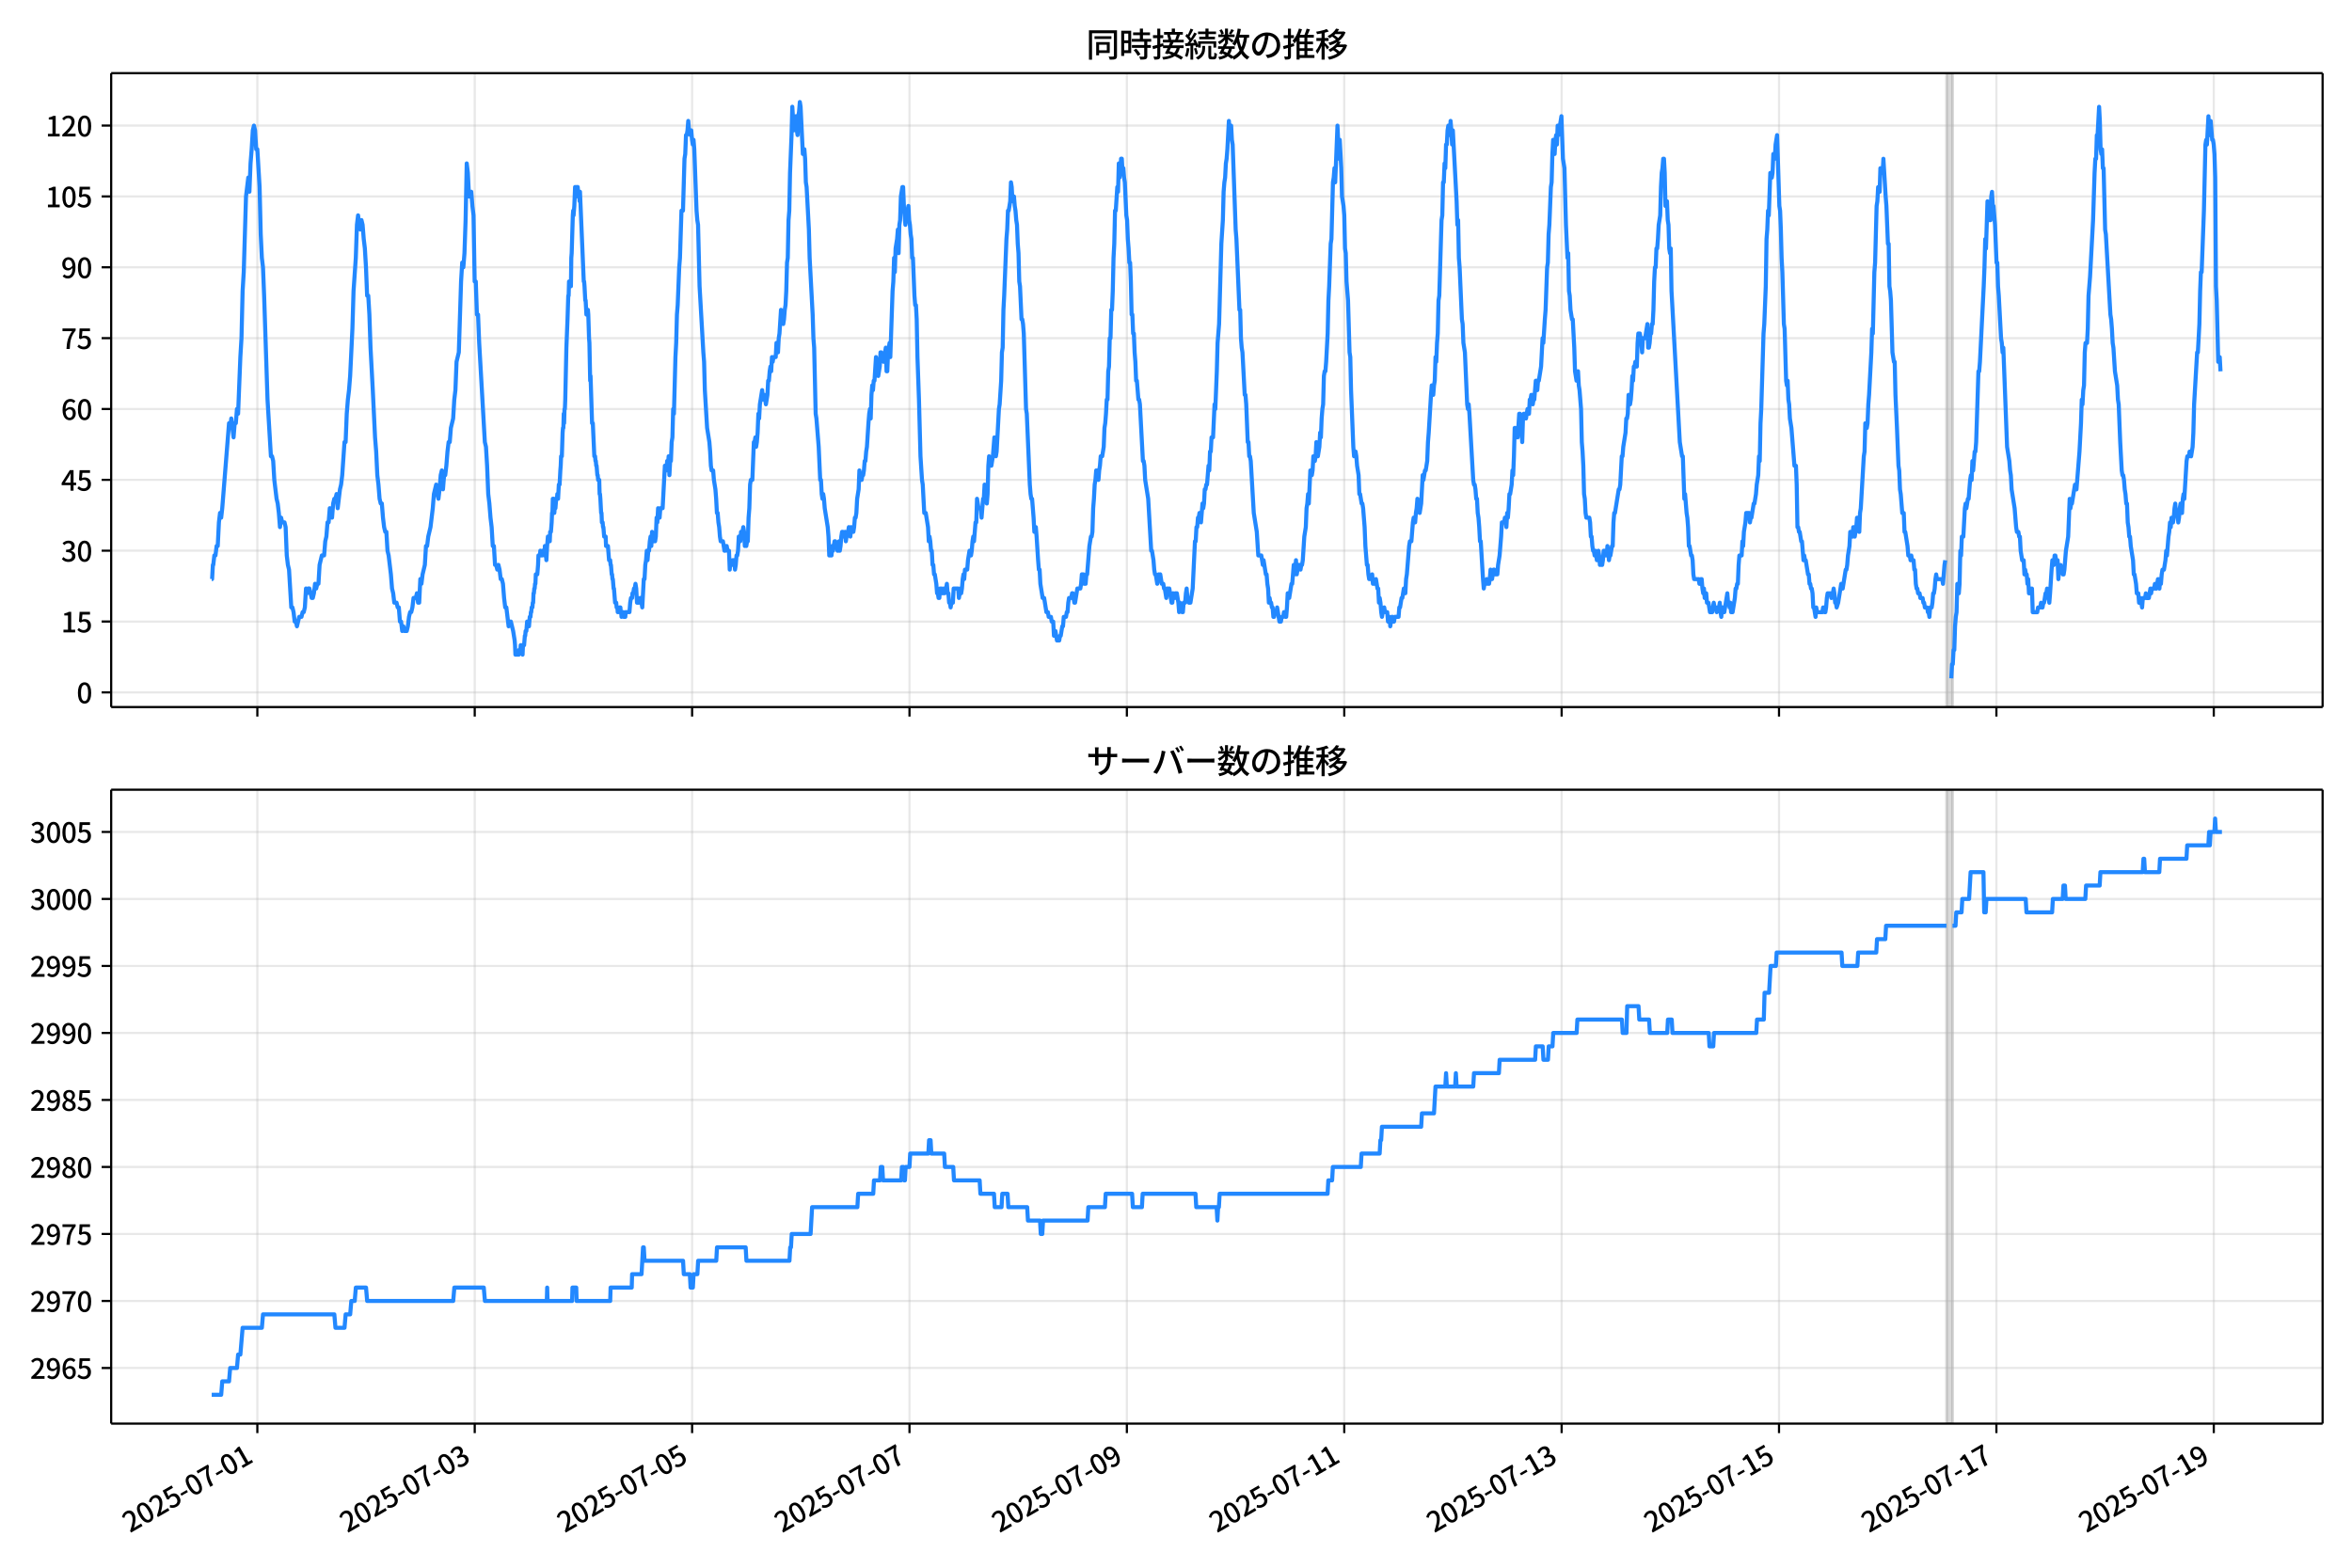 <!DOCTYPE svg  PUBLIC '-//W3C//DTD SVG 1.1//EN'  'http://www.w3.org/Graphics/SVG/1.1/DTD/svg11.dtd'>
<svg version="1.1" viewBox="0 0 864 576" xmlns="http://www.w3.org/2000/svg" xmlns:xlink="http://www.w3.org/1999/xlink">
 <defs>
  <style type="text/css">*{stroke-linejoin: round; stroke-linecap: butt}</style>
 </defs>
 <g id="aa">
  <g id="ab">
   <path d="m0 576h864v-576h-864z" fill="#fff"/>
  </g>
  <g id="ac">
   <g id="ad">
    <path d="m40.84 259.78h812.36v-232.9h-812.36z" fill="#fff"/>
   </g>
   <g id="ae">
    <path d="m715.07 259.78h2.218v-232.9h-2.218z" clip-path="url(#d)" fill="#808080" opacity=".3" stroke="#808080"/>
   </g>
   <g id="af">
    <g id="ag">
     <g id="ah">
      <path d="m94.536 259.78v-232.9" clip-path="url(#d)" fill="none" stroke="#b0b0b0" stroke-linecap="square" stroke-opacity=".3" stroke-width=".8"/>
     </g>
     <g id="ai">
      <defs>
       <path id="f" d="m0 0v3.5" stroke="#000" stroke-width=".8"/>
      </defs>
      <use x="94.536" y="259.778" stroke="#000000" stroke-width=".8" xlink:href="#f"/>
     </g>
    </g>
    <g id="aj">
     <g id="ak">
      <path d="m174.39 259.78v-232.9" clip-path="url(#d)" fill="none" stroke="#b0b0b0" stroke-linecap="square" stroke-opacity=".3" stroke-width=".8"/>
     </g>
     <g id="al">
      <use x="174.39" y="259.778" stroke="#000000" stroke-width=".8" xlink:href="#f"/>
     </g>
    </g>
    <g id="am">
     <g id="an">
      <path d="m254.24 259.78v-232.9" clip-path="url(#d)" fill="none" stroke="#b0b0b0" stroke-linecap="square" stroke-opacity=".3" stroke-width=".8"/>
     </g>
     <g id="ao">
      <use x="254.245" y="259.778" stroke="#000000" stroke-width=".8" xlink:href="#f"/>
     </g>
    </g>
    <g id="ap">
     <g id="aq">
      <path d="m334.1 259.78v-232.9" clip-path="url(#d)" fill="none" stroke="#b0b0b0" stroke-linecap="square" stroke-opacity=".3" stroke-width=".8"/>
     </g>
     <g id="ar">
      <use x="334.099" y="259.778" stroke="#000000" stroke-width=".8" xlink:href="#f"/>
     </g>
    </g>
    <g id="as">
     <g id="at">
      <path d="m413.95 259.78v-232.9" clip-path="url(#d)" fill="none" stroke="#b0b0b0" stroke-linecap="square" stroke-opacity=".3" stroke-width=".8"/>
     </g>
     <g id="au">
      <use x="413.953" y="259.778" stroke="#000000" stroke-width=".8" xlink:href="#f"/>
     </g>
    </g>
    <g id="av">
     <g id="aw">
      <path d="m493.81 259.78v-232.9" clip-path="url(#d)" fill="none" stroke="#b0b0b0" stroke-linecap="square" stroke-opacity=".3" stroke-width=".8"/>
     </g>
     <g id="ax">
      <use x="493.808" y="259.778" stroke="#000000" stroke-width=".8" xlink:href="#f"/>
     </g>
    </g>
    <g id="ay">
     <g id="az">
      <path d="m573.66 259.78v-232.9" clip-path="url(#d)" fill="none" stroke="#b0b0b0" stroke-linecap="square" stroke-opacity=".3" stroke-width=".8"/>
     </g>
     <g id="ba">
      <use x="573.662" y="259.778" stroke="#000000" stroke-width=".8" xlink:href="#f"/>
     </g>
    </g>
    <g id="bb">
     <g id="bc">
      <path d="m653.52 259.78v-232.9" clip-path="url(#d)" fill="none" stroke="#b0b0b0" stroke-linecap="square" stroke-opacity=".3" stroke-width=".8"/>
     </g>
     <g id="bd">
      <use x="653.516" y="259.778" stroke="#000000" stroke-width=".8" xlink:href="#f"/>
     </g>
    </g>
    <g id="be">
     <g id="bf">
      <path d="m733.37 259.78v-232.9" clip-path="url(#d)" fill="none" stroke="#b0b0b0" stroke-linecap="square" stroke-opacity=".3" stroke-width=".8"/>
     </g>
     <g id="bg">
      <use x="733.37" y="259.778" stroke="#000000" stroke-width=".8" xlink:href="#f"/>
     </g>
    </g>
    <g id="bh">
     <g id="bi">
      <path d="m813.22 259.78v-232.9" clip-path="url(#d)" fill="none" stroke="#b0b0b0" stroke-linecap="square" stroke-opacity=".3" stroke-width=".8"/>
     </g>
     <g id="bj">
      <use x="813.225" y="259.778" stroke="#000000" stroke-width=".8" xlink:href="#f"/>
     </g>
    </g>
   </g>
   <g id="bk">
    <g id="bl">
     <g id="bm">
      <path d="m40.84 254.4h812.36" clip-path="url(#d)" fill="none" stroke="#b0b0b0" stroke-linecap="square" stroke-opacity=".3" stroke-width=".8"/>
     </g>
     <g id="bn">
      <defs>
       <path id="h" d="m0 0h-3.5" stroke="#000" stroke-width=".8"/>
      </defs>
      <use x="40.84" y="254.398" stroke="#000000" stroke-width=".8" xlink:href="#h"/>
     </g>
     <g id="bo">
      <!-- 0 -->
      <g transform="translate(28.14 258.38) scale(.1 -.1)">
       <defs>
        <path id="a" transform="scale(.016)" d="m1830-90q-460 0-806 275-346 276-535 823-188 547-188 1366 0 820 188 1357 189 538 535 803 346 266 806 266 461 0 800-269 340-269 528-803 189-534 189-1354 0-819-189-1366-188-547-528-823-339-275-800-275zm0 589q237 0 422 185 186 186 288 599 103 413 103 1091 0 679-103 1082-102 403-288 582-185 180-422 180-236 0-422-180-186-179-292-582-105-403-105-1082 0-678 105-1091 106-413 292-599 186-185 422-185z"/>
       </defs>
       <use xlink:href="#a"/>
      </g>
     </g>
    </g>
    <g id="bp">
     <g id="bq">
      <path d="m40.84 228.37h812.36" clip-path="url(#d)" fill="none" stroke="#b0b0b0" stroke-linecap="square" stroke-opacity=".3" stroke-width=".8"/>
     </g>
     <g id="br">
      <use x="40.84" y="228.366" stroke="#000000" stroke-width=".8" xlink:href="#h"/>
     </g>
     <g id="bs">
      <!-- 15 -->
      <g transform="translate(22.44 232.35) scale(.1 -.1)">
       <defs>
        <path id="k" transform="scale(.016)" d="m544 0v608h1037v3277h-845v467q333 58 579 147 247 90 451 218h557v-4109h915v-608h-2694z"/>
        <path id="e" transform="scale(.016)" d="m1715-90q-365 0-653 90t-506 237q-217 147-383 307l352 480q134-134 294-246t361-183q202-70 452-70 262 0 473 118 212 119 333 346 122 227 122 541 0 460-247 716-246 256-649 256-224 0-384-64t-365-198l-365 237 141 2240h2387v-627h-1747l-109-1204q154 77 307 118 154 42 340 42 397 0 723-160t518-490q192-329 192-847 0-519-224-887t-586-560q-361-192-777-192z"/>
       </defs>
       <use xlink:href="#k"/>
       <use transform="translate(57)" xlink:href="#e"/>
      </g>
     </g>
    </g>
    <g id="bt">
     <g id="bu">
      <path d="m40.84 202.33h812.36" clip-path="url(#d)" fill="none" stroke="#b0b0b0" stroke-linecap="square" stroke-opacity=".3" stroke-width=".8"/>
     </g>
     <g id="bv">
      <use x="40.84" y="202.334" stroke="#000000" stroke-width=".8" xlink:href="#h"/>
     </g>
     <g id="bw">
      <!-- 30 -->
      <g transform="translate(22.44 206.32) scale(.1 -.1)">
       <defs>
        <path id="l" transform="scale(.016)" d="m1715-90q-371 0-656 90t-503 240q-217 150-377 323l359 474q211-205 479-359 269-153 634-153 269 0 467 92 199 93 311 266t112 423q0 256-125 451t-429 300q-304 106-835 106v551q467 0 732 105 266 106 384 291 119 186 119 423 0 307-192 489-192 183-531 183-269 0-503-119-233-118-438-316l-384 460q282 256 614 413 333 157 737 157 422 0 748-144 327-144 512-413 186-269 186-659 0-403-221-685-221-281-592-422v-26q269-70 490-227t349-400 128-557q0-422-215-726-214-304-573-468-358-163-787-163z"/>
       </defs>
       <use xlink:href="#l"/>
       <use transform="translate(57)" xlink:href="#a"/>
      </g>
     </g>
    </g>
    <g id="bx">
     <g id="by">
      <path d="m40.84 176.3h812.36" clip-path="url(#d)" fill="none" stroke="#b0b0b0" stroke-linecap="square" stroke-opacity=".3" stroke-width=".8"/>
     </g>
     <g id="bz">
      <use x="40.84" y="176.302" stroke="#000000" stroke-width=".8" xlink:href="#h"/>
     </g>
     <g id="ca">
      <!-- 45 -->
      <g transform="translate(22.44 180.29) scale(.1 -.1)">
       <defs>
        <path id="x" transform="scale(.016)" d="m2170 0v3072q0 192 12 457 13 266 20 458h-26q-90-179-183-365-92-185-195-364l-921-1415h2579v-576h-3328v493l1875 2957h858v-4717h-691z"/>
       </defs>
       <use xlink:href="#x"/>
       <use transform="translate(57)" xlink:href="#e"/>
      </g>
     </g>
    </g>
    <g id="cb">
     <g id="cc">
      <path d="m40.84 150.27h812.36" clip-path="url(#d)" fill="none" stroke="#b0b0b0" stroke-linecap="square" stroke-opacity=".3" stroke-width=".8"/>
     </g>
     <g id="cd">
      <use x="40.84" y="150.271" stroke="#000000" stroke-width=".8" xlink:href="#h"/>
     </g>
     <g id="ce">
      <!-- 60 -->
      <g transform="translate(22.44 154.26) scale(.1 -.1)">
       <defs>
        <path id="q" transform="scale(.016)" d="m1971-90q-339 0-634 144-294 144-518 435-224 292-352 733-128 442-128 1044 0 678 147 1161 148 483 397 784 250 301 570 445t665 144q397 0 688-147 292-147 490-359l-403-448q-128 154-327 253-198 99-409 99-307 0-567-182-259-182-413-605-153-422-153-1145 0-608 115-1002t326-589q212-195 493-195 212 0 375 121 163 122 259 343t96 522q0 300-90 511-89 212-259 320-169 109-419 109-211 0-451-134t-458-461l-25 538q134 192 313 323t374 201q196 71 375 71 397 0 694-163 298-163 467-490 170-326 170-825 0-468-195-817-195-348-512-544-317-195-701-195z"/>
       </defs>
       <use xlink:href="#q"/>
       <use transform="translate(57)" xlink:href="#a"/>
      </g>
     </g>
    </g>
    <g id="cf">
     <g id="cg">
      <path d="m40.84 124.24h812.36" clip-path="url(#d)" fill="none" stroke="#b0b0b0" stroke-linecap="square" stroke-opacity=".3" stroke-width=".8"/>
     </g>
     <g id="ch">
      <use x="40.84" y="124.239" stroke="#000000" stroke-width=".8" xlink:href="#h"/>
     </g>
     <g id="ci">
      <!-- 75 -->
      <g transform="translate(22.44 128.22) scale(.1 -.1)">
       <defs>
        <path id="i" transform="scale(.016)" d="m1235 0q32 646 109 1187t224 1024 384 941 576 938h-2208v627h3027v-455q-409-512-665-989-256-476-397-969t-205-1053-90-1251h-755z"/>
       </defs>
       <use xlink:href="#i"/>
       <use transform="translate(57)" xlink:href="#e"/>
      </g>
     </g>
    </g>
    <g id="cj">
     <g id="ck">
      <path d="m40.84 98.207h812.36" clip-path="url(#d)" fill="none" stroke="#b0b0b0" stroke-linecap="square" stroke-opacity=".3" stroke-width=".8"/>
     </g>
     <g id="cl">
      <use x="40.84" y="98.207" stroke="#000000" stroke-width=".8" xlink:href="#h"/>
     </g>
     <g id="cm">
      <!-- 90 -->
      <g transform="translate(22.44 102.19) scale(.1 -.1)">
       <defs>
        <path id="j" transform="scale(.016)" d="m1562-90q-410 0-708 150-297 151-502 356l403 461q141-160 346-256t422-96q224 0 425 102 202 103 352 333 151 230 237 614 87 384 87 941 0 589-115 970t-323 563-496 182q-205 0-372-118-166-118-262-336t-96-525q0-301 86-512 87-211 259-323 173-112 417-112 224 0 460 141 237 141 448 461l32-544q-134-180-313-314t-371-208-384-74q-391 0-689 166-297 167-467 496-169 330-169 823 0 467 195 816t515 541 698 192q339 0 636-138 298-137 519-419 221-281 349-710t128-1018q0-691-141-1187t-391-807q-249-310-563-461-313-150-652-150z"/>
       </defs>
       <use xlink:href="#j"/>
       <use transform="translate(57)" xlink:href="#a"/>
      </g>
     </g>
    </g>
    <g id="cn">
     <g id="co">
      <path d="m40.84 72.175h812.36" clip-path="url(#d)" fill="none" stroke="#b0b0b0" stroke-linecap="square" stroke-opacity=".3" stroke-width=".8"/>
     </g>
     <g id="cp">
      <use x="40.84" y="72.175" stroke="#000000" stroke-width=".8" xlink:href="#h"/>
     </g>
     <g id="cq">
      <!-- 105 -->
      <g transform="translate(16.74 76.16) scale(.1 -.1)">
       <use xlink:href="#k"/>
       <use transform="translate(57)" xlink:href="#a"/>
       <use transform="translate(114)" xlink:href="#e"/>
      </g>
     </g>
    </g>
    <g id="cr">
     <g id="cs">
      <path d="m40.84 46.144h812.36" clip-path="url(#d)" fill="none" stroke="#b0b0b0" stroke-linecap="square" stroke-opacity=".3" stroke-width=".8"/>
     </g>
     <g id="ct">
      <use x="40.84" y="46.144" stroke="#000000" stroke-width=".8" xlink:href="#h"/>
     </g>
     <g id="cu">
      <!-- 120 -->
      <g transform="translate(16.74 50.129) scale(.1 -.1)">
       <defs>
        <path id="b" transform="scale(.016)" d="m282 0v429q697 621 1164 1136 468 515 701 956 234 442 234 826 0 256-87 451-86 196-262 301-176 106-445 106-275 0-506-151-230-150-422-368l-416 410q301 333 637 518 336 186 803 186 429 0 749-176t496-493 176-745q0-455-224-919t-615-935q-390-470-889-950 186 20 394 36t374 16h1184v-634h-3046z"/>
       </defs>
       <use xlink:href="#k"/>
       <use transform="translate(57)" xlink:href="#b"/>
       <use transform="translate(114)" xlink:href="#a"/>
      </g>
     </g>
    </g>
   </g>
   <g id="cv">
    <path d="m77.765 212.75h.149l.288-5.206h.147l.392-3.471h.415l.417-3.471h.415l.431-8.677.414-3.471.417 1.736.392-3.471 2.495-31.238.416 1.736.416-3.471.832 6.942.416-5.206h.416l.416-5.206.416 1.736.832-20.825.416-6.942.416-17.355.416-6.942.832-27.767.832-6.942.416 5.206.416-10.413.416-5.206.416-6.942.416-1.736.416 1.736.416 6.942h.416l.832 13.884.416 17.355.416 8.677.416 3.471.416 10.413 1.248 38.18 1.248 20.825h.416l.416 1.736.416 6.942.832 6.942.416 1.736.416 3.471.416 5.206.416-3.471.416 1.736h.832l.416 1.736.416 10.413.416 3.471.416 1.736.832 13.884h.416l.416 1.736.416 3.471h.416l.416 1.736.832-3.471h.832l.416-1.736h.416l.416-1.736.416-6.942.416 1.736.416-1.736h.416l.832 3.471h.416l.416-1.736.416-3.471.416 1.736.416-1.736h.416l.416-6.942.832-3.471h.832l.416-5.206.416-1.736.416-5.206h.416l.416-5.206.832 3.471.416-5.206.416-1.736h.416l.416-1.736.416 5.206.832-6.942.416-1.736.416-3.471.832-12.148h.416l.416-10.413.416-5.206.416-3.471.416-5.206.832-17.355.416-13.884.832-12.148.416-12.148.416-3.471.416 3.471.416 1.736.416-3.471.416 1.736.416 5.206.416 3.471.416 6.942.416 10.413h.416l.416 6.942.416 12.148.832 15.619.832 17.355.416 5.206.416 8.677.416 3.471.416 5.206.416 1.736h.416l.416 5.206.416 3.471.416 1.736h.416l.416 6.942.416 1.736.832 6.942.416 5.206.416 1.736.416 3.471h.832l.416 1.736h.416l.416 5.206h.416l.416 3.471.416-1.736.416 1.736h.832l.416-1.736.416-3.471.416-1.736h.416l.416-1.736.416-3.471h.832l.416-1.736.416 3.471h.416l.416-8.677.416 1.736.416-3.471.832-3.471.416-6.942h.416l.416-3.471.832-3.471.832-6.942.416-5.206.832-3.471.416 3.471.416 1.736.416-3.471.416-5.206.416-1.736.416 6.942.416-5.206h.416l.416-3.471.416-5.206.416-3.471h.416l.416-5.206.832-3.471.416-6.942.416-3.471.416-10.413.832-3.471.832-26.032.416-6.942.416 1.736.416-5.206.416-12.148.416-20.825.416 3.471.416 8.677h.416l.416-1.736.416 5.206.416 3.471.416 24.296h.416l.416 12.148h.416l.416 10.413 2.079 36.445.416 1.736.416 6.942.416 10.413.416 3.471.416 5.206.416 3.471.416 6.942h.416l.416 6.942h.416l.416 1.736.416-1.736.416 1.736.416 3.471h.416l.416 1.736.416 5.206.416 3.471h.416l.832 6.942.416-1.736h.416l.832 3.471.555 3.471.139 1.736.139 3.471h1.248l.139-1.736h.416l.139-1.736h.277l.139 1.736h.139l.139 1.736.139-3.471h.416l.277-3.471h.139l.139-1.736h.277l.277-3.471h.555l.139 1.736.277-3.471h.277l.139-1.736h.139l.139-1.736h.277l.139-1.736h.139l.139-3.471h.139l.139-1.736h.139l.139-1.736h.139l.139-3.471h.555l.277-3.471.139-3.471h.555l.139-1.736.139 1.736h.555l.139-1.736h.555l.139 1.736.139-3.471.139 1.736h.139l.277 3.471.277-5.206.277-3.471.139 1.736h.139l.139-1.736h.139l.139 1.736.139-3.471h.277l.277-3.471.139-3.471h.139l.139-5.206h.416l.139 5.206.139-1.736h.277l.277-3.471h.277l.139-1.736.139 1.736h.139l.277-5.206h.277l.277-5.206.139-1.736.139-3.471h.277l.277-8.677.139-1.736h.139l.139-5.206.139 3.471.139-5.206h.139l.139-3.471.416-19.09.416-10.413.277-8.677h.139l.139-5.206.139 1.736.139-1.736.139 1.736.139-1.736.139 1.736.139-10.413.139-1.736.416-13.884.139-1.736.139 1.736.277-3.471.277-6.942.139 3.471h.277l.139-3.471h.416l.139 1.736h.277l.277 3.471.139-3.471 1.386 32.974h.139l.139 1.736.277 5.206h.139l.277 5.206.139-1.736h.139l.139 1.736.139-1.736.139 1.736.277 8.677.139 1.736.277 13.884.139-1.736.555 17.355h.277l.555 12.148h.277l.139 1.736h.139l.139 1.736h.139l.277 3.471h.139l.139 1.736h.416l.139 5.206h.139l.139 1.736.277 5.206h.139l.139 3.471h.277l.139 1.736h.139l.277 3.471h.555l.139 3.471h.693l.416 5.206h.416l.139 1.736h.139l.277 3.471h.139l.139 1.736h.139l.277 3.471h.139l.416 5.206h.416l.139 1.736h.277l.139 1.736h.555l.139-1.736.139 1.736.139-1.736.139 1.736h.139l.139 1.736.139-1.736h.555l.139 1.736h.555l.139-1.736h1.386l.277-3.471.277-1.736h.416l.139-1.736h.277l.277-1.736h.277l.277-1.736.277 1.736.277 5.206h.832l.277-1.736h.277l.555 3.471.555-10.413h.277l.277-5.206.277-1.736.277-3.471.277 3.471.277-3.471h.277l.277-3.471.277-1.736.277 3.471.277-5.206.277 3.471h.832l.277-1.736.277-6.942.277 1.736.277-5.206.277 3.471h.277l.277-3.471h.832l.832-15.619h.277l.277 1.736.277-3.471.277 1.736.277-3.471.277 6.942.277-5.206h.277l.277-6.942.277-1.736.277-10.413.277 1.736.555-20.825.277-5.206.277-10.413.277-3.471.555-13.884.277-3.471.555-17.355h.555l.555-19.09.277-1.736.277-6.942h.277l.277-1.736.277-3.471.277 3.471h.277l.277 1.736.277-1.736.277 3.471.277 1.736.277-1.736.277 3.471.832 22.561.277 3.471.277 1.736.555 22.561 1.386 24.296.277 3.471.277 10.413.832 13.884.832 5.206.277 3.471.277 5.206.277 1.736h.555l.277 3.471.555 3.471.277 3.471.277 5.206h.277l.277 3.471.277 1.736.277 3.471.277 1.736h.832l.555 3.471h.277l.277-1.736h.277l.277 1.736h.555l.277 6.942.277-3.471.277 1.736h.277l.277-1.736h.555l.277 3.471.277-1.736.277-3.471h.277l.277-1.736.277-5.206.277 1.736h.277l.277-3.471h.555l.277-1.736.277 1.736.277 5.206.277-1.736.277 1.736.277-1.736h.277l.277-8.677.277-3.471.277-8.677.277-1.736h.555l.555-13.884h.277l.277-1.736.277 3.471.277-1.736.277-3.471.277-6.942.277 1.736.277-5.206.832-5.206.277 3.471.277-1.736h.277l.555 3.471.555-3.471.277-5.206h.277l.277-3.471.277-1.736.277 1.736.277-5.206.277 1.736.277-1.736h.832l.277-5.206.277 3.471h.277l.277-5.206.277-1.736.555-8.677.277 3.471.277-1.736.277 3.471.277-1.736.277-3.471.277-1.736.277-5.206.277-10.413.277-1.736.277-13.884.277-3.471.277-13.884.555-13.884.277-10.413.555 8.677.277-3.471h.277l.277-1.736.277 5.206.277 1.736.277-6.942.277-1.736.277-3.471.277 1.736.832 17.355.277-1.736h.277l.277 3.471.277 8.677.277 1.736.832 15.619.277 10.413 1.109 20.825.277 8.677.277 3.471.555 24.296.277 1.736.832 10.413.555 12.148h.277l.277 5.206.277 1.736.277-1.736.277 1.736.277 3.471 1.109 6.942.277 3.471.277 6.942h.832l.277-3.471.277 1.736.555-3.471h.277l.277 1.736h.277l.277 1.736h.277l.277-3.471.277 3.471.277-1.736.277-3.471.277-1.736h.277l.277 1.736h.277l.277-1.736.277 3.471.555-3.471h.277l.277-1.736.555 3.471.277-3.471.277 1.736h.555l.277-1.736.277-3.471h.277l.277-1.736.277-5.206.555-3.471.277-6.942.555 3.471h.277l.277-1.736h.277l.277-1.736.277-3.471h.277l.277-3.471.277-1.736.555-8.677.277-3.471.277-1.736.277 3.471.277-8.677.277-3.471.277 1.736.277-3.471h.277l.555-8.677.277 1.736h.277l.277 5.206.555-3.471.277-5.206h.277l.277 1.736h.277l.277 1.736.832-5.206.277 8.677h.277l.277-6.942.555-3.471.277 5.206.832-24.296.277-3.471.277-8.677.277 5.206.277-8.677.555-3.471.277-3.471.277 8.677.277-10.413.277-1.736.277-8.677.555-3.471h.277l.277 6.942.555 6.942.277-3.471h.277l.555-3.471.277 5.206.277 1.736.277 3.471.277 1.736.277 6.942h.277l.555 13.884.277 3.471h.277l.277 5.206.277 13.884.555 15.619.555 20.825.555 8.677.277 1.736.555 10.413h.555l.832 5.206.277 5.206.277-1.736.277 1.736.277 3.471h.277l.277 5.206h.277l.277 3.471h.277l.555 3.471.277 3.471h.277l.277 1.736h.277l.277-3.471.277 1.736.277-1.736.277 1.736h.277l.277-1.736.277 1.736.277-1.736h.277l.277-1.736.277 3.471h.277l.277 3.471h.277l.277 1.736.277-1.736h.555l.277-5.206h1.664l.277 3.471.555-3.471.277 1.736.277-1.736.277-3.471.277-1.736.277 1.736.277-3.471h.832l.277-3.471.555-3.471.277 1.736h.277l.277-1.736.277-3.471.277-1.736.277 1.736.555-6.942h.277l.277-8.677.555 3.471h.832l.277 3.471.555-6.942h.277l.277-5.206.277 3.471.555 3.471.277-3.471.277-10.413.277-3.471.277 3.471h.555l.555-3.471.555-6.942.277 1.736.277 5.206.277-1.736.832-15.619.277-1.736.555-8.677.277-10.413.277-1.736.277-13.884.277-5.206.555-13.884.277-6.942.277-3.471.277-6.942h.277l.555-3.471.277-6.942.277 1.736.277 5.206.277-1.736h.277l.277 3.471.277 1.736.277 3.471.277 1.736.277 6.942.277 3.471.277 10.413.277 1.736.555 12.148h.277l.277 1.736.277 3.471.832 27.767.277 1.736 1.109 26.032.277 3.471.277 1.736h.277l.555 6.942.277 5.206.277-1.736h.277l.277 3.471.555 8.677.277 3.471h.277l.277 5.206.832 5.206h.555l.832 5.206h.555l.277 1.736h.832l.277 1.736h.555l.277 5.206.277-1.736h.277l.555 3.471h.832l.277-1.736h.277l.555-3.471h.277l.277-3.471h.832l.277-1.736h.277l.277-3.471.277-1.736h.832l.277-1.736h.277l.555 3.471h.277l.832-5.206h1.109l.277-1.736.277-3.471h.555l.277 3.471h.555l.277-3.471h.277l.832-10.413.555-3.471h.277l.277-1.736.277-8.677.277-3.471.277-5.206.277-1.736.277-3.471.277 1.736.277-1.736.277 3.471.277-3.471.277-1.736.277-3.471h.555l.555-3.471.277-6.942.277-1.736.277-3.471.277-5.206h.277l.277-10.413.277-1.736.277-10.413h.277l.277-10.413h.277l.277-6.942.277-12.148.277-5.206.277-12.148h.277l.555-8.677.277 1.736.277-10.413.277 5.206.277-1.736.277-5.206h.277l.277 5.206.277-1.736.277 3.471.277 1.736.555 12.148.277 1.736.277 6.942.277 3.471.277 5.206h.277l.277 6.942.277 12.148h.277l.277 6.942h.277l.277 6.942.277 3.471.277 6.942h.277l.555 6.942h.277l.277 1.736 1.109 20.825h.277l.277 1.736.277 5.206 1.109 6.942 1.109 19.09h.277l.555 3.471.277 3.471.277 1.736h.277l.555 3.471.555-3.471.277 1.736.277-1.736.555 3.471h.555l.277 1.736h.277l.555 3.471.277-3.471h.277l.277 1.736.277-1.736.832 5.206h.277l.277-3.471.277 1.736h.277l.277-1.736.277 1.736.277-1.736.555 3.471.277 3.471.277-3.471.277 1.736h.277l.277 1.736h.277l.277-3.471h.555l.277-3.471.277-1.736.277 3.471h.277l.277 1.736h.555l.832-5.206.832-17.355h.277l.277-5.206h.277l.277-3.471h.277l.277-1.736.555 3.471.555-6.942.277 1.736.277-1.736.277-5.206h.277l.277-1.736h.277l.555-6.942.277 1.736.277-6.942h.277l.277-5.206h.555l.555-12.148.277 1.736.555-13.884.277-10.413.555-6.942.832-29.503.555-8.677.277-10.413.277-3.471.277-1.736.277-5.206.277-1.736.277-3.471.555-10.413.277 3.471.277-1.736h.277l.277 5.206.277 1.736 1.109 31.238.277 3.471 1.109 26.032h.277l.277 10.413.277 3.471.277 1.736.832 15.619h.277l.277 3.471.555 13.884h.277l.277 5.206h.277l.277 1.736 1.109 19.09 1.109 6.942.555 8.677h1.109l.555 3.471.277-1.736.832 5.206h.277l.277 3.471.277 1.736.277 5.206.277-1.736.277 1.736h.277l.277 1.736h.277l.277 3.471h.277l.277-1.736h.555l.277-1.736.832 5.206h.555l.277-1.736h.555l.277-1.736h.277l.277 1.736h.277l.277-3.471.277-5.206.277 1.736h.277l.832-5.206h.277l.555-6.942.277 3.471.277-1.736.277-3.471.277 5.206.555-3.471h.555l.277 1.736.277-1.736h.277l.277-1.736.555-8.677.555-3.471.277-6.942.277-1.736.277-3.471.277 3.471.555-12.148h.277l.277 1.736.277-1.736.277-5.206h.277l.277 1.736.277-1.736.277-5.206.277 5.206h.277l.555-3.471.277-5.206.277 1.736.277-6.942.277-3.471.277-1.736.277-10.413.277-1.736h.277l.277-3.471.555-10.413.277-12.148.277-5.206.555-15.619.277-1.736.555-20.825.277-1.736.277-3.471.277 5.206.832-20.825.555 12.148.277-6.942.555 10.413.277 10.413.555 3.471.277 3.471.277 12.148.277 1.736.277 10.413.555 6.942.555 19.09.277 1.736.277 12.148.832 20.825.277 3.471.277-1.736h.277l.277 1.736.277 3.471.555 3.471.277 6.942h.277l.555 3.471h.277l.277 1.736.555 6.942.277 6.942.555 6.942h.277l.277 3.471.277 1.736h.832l.277-1.736.277 3.471h.832l.277-1.736.555 3.471h.277l.277 5.206.277-1.736.277 1.736.277 3.471.277 1.736.277-1.736h.277l.277-1.736.277 1.736h.832l.277 3.471.277-1.736h.277l.277 3.471.555-3.471h.277l.277 1.736h.277l.277-1.736h1.386l.277-3.471h.277l.555-3.471h.277l.555-3.471.277 1.736h.277l.277-5.206.277-1.736.832-10.413.277-1.736h.555l.555-6.942.277-1.736h.277l.277 1.736.277-3.471.277-1.736.277-3.471.277 3.471.277-1.736.277 3.471.555-3.471.555-10.413.277 1.736.555-3.471h.277l.555-3.471.277-6.942.277-3.471.832-13.884.277-3.471h.277l.277 3.471.277-3.471.277-1.736.277-8.677.277 1.736.277-6.942.277-3.471.277-12.148.277-1.736.832-27.767.277-1.736.277-12.148h.277l.277-6.942.277 1.736.277-8.677h.277l.277-5.206.277-1.736h.277l.277 3.471.277-5.206.277 3.471.277 5.206.277-5.206 1.386 26.032.277 8.677.277-1.736.277 13.884.277 3.471.832 19.09.277 1.736.277 6.942.555 3.471.832 19.09.277 1.736.277-1.736.277 3.471 1.386 24.296.277 1.736h.277l.277 1.736.277 3.471h.277l.277 5.206.277 1.736.277 3.471.277 5.206h.277l.832 13.884.277 3.471.277-1.736h.555l.277-1.736.277 1.736h.555l.277-1.736.277-3.471.555 3.471.555-3.471h.277l.277 1.736h.832l.277-3.471.555-3.471.555-6.942.277-5.206h.832l.277-1.736.555 3.471.277-5.206.277 1.736.277-3.471.277-5.206h.277l.555-3.471.277-5.206.277 1.736.277-6.942.277-10.413h.277l.277 3.471.277-3.471.277 3.471.555-8.677h.277l.277 6.942.277-1.736.277 5.206.277-8.677.277-1.736h.555l.277 1.736.555-3.471h.277l.277 1.736.277-5.206h.277l.277-1.736h.277l.277 3.471.277-1.736h.277l.555-6.942h.277l.277 3.471.277-3.471h.277l.832-5.206.555-10.413.277 1.736.555-8.677.277-3.471.555-15.619.277-1.736.277-10.413.277-3.471.555-13.884.277-1.736.277-10.413.277-5.206.277 3.471.277 1.736.277-5.206.277-1.736.277 3.471.277-6.942.277 3.471 1.109-6.942.555 15.619.555 3.471.555 20.825.555 12.148.277-1.736.277 13.884.277 1.736.277 5.206.555 3.471h.277l.555 10.413.277 8.677.555 3.471.555-3.471.277 5.206.277 1.736.555 6.942.277 12.148.277 3.471.277 5.206.277 10.413.277 1.736.277 5.206.277 1.736h1.109l.277 1.736.277 5.206h.277l.277 3.471.277 1.736h.277l.277 1.736.277-1.736.555 3.471.555-3.471.277 1.736.277 3.471.277-1.736.277 1.736h.277l.277-1.736.277-3.471h.277l.277 1.736.277-1.736.277 1.736.277-3.471.277 1.736.277 3.471.277-1.736h.277l.555-3.471h.277l.277-8.677.277-3.471h.277l1.386-8.677h.277l.277-1.736.555-10.413h.277l.277-3.471.832-5.206.277-5.206h.277l.277-1.736.277-6.942h.277l.277 3.471.277-1.736.277-3.471.277-5.206.277 1.736.277-5.206h.277l.277-1.736.277 1.736h.277l.277-8.677.277-3.471h.555l.555 3.471.277 3.471.277-5.206h.832l.832-5.206.277 8.677h.277l.277-1.736.277-3.471h.277l.277-3.471h.277l.277-5.206.277-10.413.277-5.206h.277l.277-6.942h.277l.277-3.471.277-5.206.555-3.471.277-10.413.277-5.206.277-1.736.277-3.471h.277l.277 5.206.277 12.148.277-1.736h.277l.277 6.942.277 1.736.277 8.677.277 1.736.277-1.736.277 15.619 3.05 55.534.832 5.206h.277l.555 15.619.277-1.736.555 6.942.277 1.736.277 3.471.277 6.942h.277l.555 3.471h.277l.277 1.736.277 5.206.277 1.736h1.664l.277 1.736h.277l.277-1.736h.277l.277 3.471.277 1.736.277-1.736.277 3.471.277-1.736h.277l.277 3.471h.555l.555 3.471h.832l.555-3.471.277 1.736h.555l.277 1.736.277-1.736h.555l.277-1.736.277 3.471.277 1.736.277-3.471h.277l.277 1.736h.277l1.109-6.942.277 3.471h.277l.277 1.736.277-1.736.277 3.471h.555l.832-5.206.277-3.471h.277l.277-1.736h.277l.277-6.942.277-3.471h.832l.277-5.206.277 1.736.277-5.206.555-3.471.277-3.471h1.109l.277 3.471.277-1.736h.277l.832-5.206h.277l.555-3.471.277-3.471.555-3.471.277-6.942.277 1.736.277-13.884.277-5.206.832-27.767.277-3.471.555-13.884.277-17.355.277-3.471.277-6.942.277 1.736.555-15.619.277 1.736h.277l.277-1.736.277-6.942h.277l.277 1.736.277-5.206.555-3.471.832 26.032.277 1.736.277 6.942.277 10.413.277 5.206.555 19.09.277 1.736.555 19.09.277 1.736.277-1.736.277 6.942.277 1.736.277 5.206.555 3.471 1.109 13.884h.555l.277 6.942.277 15.619h.277l.277 1.736h.277l.555 3.471h.277l.555 6.942.277-1.736.277 1.736h.277l.832 5.206h.277l.277 3.471h.277l.277 1.736h.277l.277 1.736.277 5.206h.277l.555 3.471.277-3.471.277 1.736h1.941l.277-1.736h.277l.277 1.736h.277l.277-1.736.277-3.471.277-1.736h1.109l.277 1.736.277-1.736h.277l.277-1.736.277 1.736.277 3.471h.277l.277 1.736.555-1.736 1.109-6.942.277 1.736h.277l1.109-6.942h.277l.277-1.736.277-3.471.555-3.471.277-5.206h.277l.277 1.736h.277l.277-3.471h.277l.277 3.471.555-3.471.277-3.471h.277l.277 3.471.277 1.736.277-6.942.277-1.736 1.109-19.09.277-1.736.277-10.413.277 1.736h.277l.277-1.736.277-6.942.277-3.471.832-15.619.277-8.677.277 1.736.555-22.561.277-3.471.555-20.825.277-1.736.277-5.206h.277l.277 1.736.277-8.677h.277l.277 1.736h.277l.277-5.206.832 13.884.277 3.471.555 13.884h.277l.277 15.619.277 1.736.277 3.471.555 19.09.555 3.471h.277l.277 12.148.555 12.148.555 13.884.277 1.736.277 6.942.277 1.736.555 6.942h.555l.277 6.942h.277l.832 5.206.277 3.471h.555l.277 1.736.277-1.736.277 1.736h.555l.277 3.471h.277l.277 5.206.277 1.736h.277l.277 1.736h.555l.277 1.736h.832l.277 1.736h.277l.277 1.736h.832l.277 1.736h.277l.277 1.736.277-3.471h.555l.277-1.736.277-3.471h.277l.277-1.736.277-3.471.277-1.736.277 1.736h1.941l.277 1.736.555-6.942.277-1.736m2.218 43.386.277-5.206h.277l.277-5.206h.277l.277-8.677.277-3.471.277-1.736.277-10.413.555 3.471.277-3.471.277-12.148.277 1.736.277-6.942h.555l.555-10.413.277-1.736.277 1.736.555-3.471h.277l.555-6.942.277-1.736.277 1.736.277-6.942.277 3.471.555-6.942h.277l.277-3.471.832-26.032h.277l.277-3.471 1.386-27.767.277-6.942.277-10.413.277 3.471.555-17.355.555 6.942.277-1.736.277 1.736.277-8.677.277-1.736.277 5.206h.277l.555 6.942.555 13.884h.277l.277 8.677.277 3.471.832 15.619.277 1.736.277 3.471.277-1.736 1.386 36.445.832 5.206.277 3.471.277 1.736.277 5.206 1.109 6.942.555 6.942.277 1.736h.555l.277 1.736h.277l.277 5.206.555 3.471h.555l.277 5.206.277-1.736.277 1.736h.277l.277 3.471.277-1.736.277 5.206h.555l.277-1.736h.277l.277 8.677h1.664l.277-1.736h.832l.277-1.736.277 1.736h.277l.277-1.736h.277l.555-3.471h.277l.277-1.736.277 3.471h.277l.277 1.736.277-3.471.555-8.677.277-3.471.277 1.736h.277l.277-3.471h.277l.277 1.736h.555l.277 6.942.277-3.471h.277l.277-1.736.277 1.736h.277l.277 1.736h.277l.277-1.736.555-6.942.832-5.206.555-13.884.277 3.471.277-1.736h.277l1.109-6.942h.277l.277 1.736 1.109-13.884.555-10.413.277-8.677.277 1.736.277-5.206.277-1.736.277-12.148.277-3.471h.555l.277-5.206.277-12.148.555-6.942 1.109-20.825.555-17.355.277-5.206h.277l.277-8.677h.277l.555-10.413.277 5.206.277 10.413.277 1.736.277-1.736.277 6.942h.277l.555 22.561.277 1.736 1.664 29.503.277 1.736.277 3.471.277 5.206.277 1.736.555 8.677.832 5.206.277 5.206.277 1.736.555 13.884.555 10.413.277 1.736h.277l.277 1.736.277 3.471.277 1.736.277 3.471h.277l.277 6.942.277 1.736.277 3.471h.277l.277 3.471.832 5.206.277 5.206h.277l.555 3.471.277 3.471h.555l.277 3.471h.277l.277-1.736.555 3.471.277-3.471h.832l.277-1.736.277 1.736h.832l.555-3.471.277 1.736.277-1.736h.832l.277-1.736.277 1.736h.277l.555-3.471h.277l.277 3.471.277-3.471.277 1.736.277-3.471.277-1.736h.555l.555-3.471.277-3.471.277 1.736.555-6.942.277-1.736.277-3.471.277 1.736.277-3.471.277 1.736h.277l.277-1.736.277-3.471.277-1.736.277 3.471h.555l.277 3.471.277-1.736.277-3.471.277-1.736h.277l.277 3.471.277-5.206.277-1.736.277 1.736.832-13.884.277-1.736h.555l.277-1.736h.277l.277 1.736.555-3.471.277-5.206.277-10.413 1.109-19.09h.277l.555-10.413.277-12.148.277-6.942h.277l.832-22.561.555-24.296.277-1.736.277 1.736.555-10.413.277 6.942.277-3.471.277-1.736.555 6.942h.277l.277 1.736.277 3.471.277 8.677.277 39.915.277 5.206.555 22.561.277-1.736h.277l.277 5.206v0" clip-path="url(#d)" fill="none" stroke="#28f" stroke-linecap="square" stroke-width="1.5"/>
   </g>
   <g id="cw">
    <path d="m40.84 259.78v-232.9" fill="none" stroke="#000" stroke-linecap="square" stroke-width=".8"/>
   </g>
   <g id="cx">
    <path d="m853.2 259.78v-232.9" fill="none" stroke="#000" stroke-linecap="square" stroke-width=".8"/>
   </g>
   <g id="cy">
    <path d="m40.84 259.78h812.36" fill="none" stroke="#000" stroke-linecap="square" stroke-width=".8"/>
   </g>
   <g id="cz">
    <path d="m40.84 26.88h812.36" fill="none" stroke="#000" stroke-linecap="square" stroke-width=".8"/>
   </g>
   <g id="da">
    <!-- 同時接続数の推移 -->
    <g transform="translate(399.02 20.88) scale(.12 -.12)">
     <defs>
      <path id="w" transform="scale(.016)" d="m1587 3936h3232v-518h-3232v518zm320-1114h557v-2534h-557v2534zm301 0h2291v-2086h-2291v512h1734v1069h-1734v505zm-1683 2260h5113v-570h-4524v-5056h-589v5626zm4768 0h595v-4896q0-250-67-397t-227-218q-160-77-426-96t-675-19q-13 83-45 192t-77 218q-45 108-89 185 281-13 527-13 247 0 330 0 83 7 118 42 36 35 36 112v4890z"/>
      <path id="u" transform="scale(.016)" d="m2714 4672h3238v-525h-3238v525zm-244-1235h3712v-538h-3712v538zm20-1184h3635v-531h-3635v531zm1523 3155h595v-2310h-595v2310zm832-2451h589v-2823q0-230-61-364-61-135-227-199-167-70-423-86t-633-16q-20 121-78 285-57 163-121 284 275-6 509-9t310-3q77 6 106 28 29 23 29 93v2810zm-2023-1677 487 282q153-160 313-352t294-381q135-189 206-343l-519-313q-64 153-189 348-124 196-278 394-154 199-314 365zm-2086 3718h1619v-4281h-1619v544h1056v3187h-1056v550zm32-1843h1293v-537h-1293v537zm-320 1843h563v-4832h-563v4832z"/>
      <path id="v" transform="scale(.016)" d="m3866 5408h614v-870h-614v870zm-1479-653h3597v-518h-3597v518zm-230-1485h4e3v-518h-4e3v518zm825 922 519 102q64-160 121-342 58-182 96-352 39-170 45-304l-544-128q-6 134-42 313-35 180-83 365-48 186-112 346zm1856 109 589-71q-96-275-202-557-105-281-195-486l-518 77q58 147 122 329 64 183 118 372t86 336zm-2643-2106h3943v-518h-3943v518zm1408 685 602-115q-167-371-362-784t-390-797-362-685l-525 179q160 288 346 666t368 784 323 752zm-659-2157 358 403q352-102 733-240 381-137 752-304 371-166 697-336 327-169 558-329l-384-461q-218 160-532 336-313 176-685 345-371 170-755 323-384 154-742 263zm1894 1114 583-71q-122-550-353-944-230-393-604-662t-922-435q-547-167-1296-269-25 128-93 269-67 141-137 230 678 64 1168 192t819 349q330 221 531 550 202 330 304 791zm-4684 217q396 90 953 240 557 151 1120 311l77-544q-525-154-1053-311-528-156-963-284l-134 588zm121 2093h1965v-563h-1965v563zm819 1248h576v-5229q0-236-51-374t-192-208q-141-77-355-99-214-23-541-16-13 115-64 288t-109 294q205-6 381-6t234 0q64 0 92 28 29 29 29 93v5229z"/>
      <path id="t" transform="scale(.016)" d="m4058 5408h595v-1798h-595v1798zm-1415-563h3443v-499h-3443v499zm231-992h3008v-499h-3008v499zm-224-877h3475v-1203h-531v729h-2432v-729h-512v1203zm1964-877h551v-1881q0-122 22-157 23-35 106-35 25 0 92 0 68 0 135 0t99 0q51 0 83 54t45 224 19 515q90-70 234-131t259-93q-19-429-83-662-64-234-183-326-118-93-316-93-39 0-103 0t-134 0-138 0q-67 0-99 0-237 0-365 64t-176 218q-48 153-48 422v1881zm-1164-6h550v-455q0-243-48-528-48-284-186-579-137-294-409-572-272-279-727-503-70 90-192 208-121 118-230 195 416 205 665 438 250 234 371 474 122 240 164 467 42 228 42 413v442zm-2240 3309 524-192q-121-244-259-503-137-259-275-496t-259-416l-410 173q122 186 246 438 125 253 240 515 116 263 193 481zm716-743 500-230q-224-359-496-756-272-396-548-764-275-368-518-650l-358 205q179 211 377 483 199 272 387 569 189 298 358 592 170 295 298 551zm-1721-665 307 403q166-154 339-340 173-185 320-364t224-327l-326-460q-77 160-218 348-141 189-314 384-172 196-332 356zm1485-832 435 179q128-211 249-458 122-246 215-474 93-227 137-412l-473-211q-32 185-119 422-86 237-201 486-115 250-243 468zm-1530-583q422 26 998 54 576 29 1184 68l7-499q-570-45-1127-84-556-38-992-70l-70 531zm1702-992 436 135q121-276 214-596t118-556l-454-148q-26 237-112 563-86 327-202 602zm-1363 109 499-83q-57-455-163-897-105-441-253-748-51 32-134 73-83 42-170 83-86 42-144 62 148 294 234 697t131 813zm691 627h525v-2861h-525v2861z"/>
      <path id="n" transform="scale(.016)" d="m224 2022h3187v-499h-3187v499zm51 2247h3111v-487h-3111v487zm1127-1735 563-121q-154-320-333-672t-352-679q-173-326-326-582l-532 173q148 243 324 566t345 669q170 346 311 646zm934-832 563-64q-89-480-262-838t-461-614-701-432-976-298q-25 128-99 269t-157 237q659 102 1085 303 426 202 666 554t342 883zm422 3597 519-211q-147-218-298-436-150-217-278-377l-403 186q121 173 252 413 132 240 208 425zm-1203 109h563v-2957h-563v2957zm-1075-320 448 186q134-192 246-420 112-227 157-393l-467-211q-38 172-147 406t-237 432zm1094-1050 397-236q-160-263-400-529-240-265-519-489-278-224-553-378-51 103-141 237-89 135-179 218 269 109 534 294 266 186 493 416 228 231 368 467zm487-204q83-45 246-145 163-99 352-211t346-211 221-150l-327-423q-83 77-230 198-147 122-317 253-170 132-327 250-156 119-259 189l295 250zm1798 396h2311v-556h-2311v556zm115 1178 615-90q-103-640-263-1235t-384-1101q-224-505-512-889-44 57-134 134t-186 157-166 125q275 339 473 796 199 458 340 995 141 538 217 1108zm1223-1510 614-58q-147-1101-445-1940-297-838-813-1443-515-604-1321-1014-26 71-90 177-64 105-134 208-70 102-128 159 742 346 1212 880 471 535 730 1290 260 755 375 1741zm-1005-135q134-851 387-1597 253-745 659-1305 407-560 1002-874-70-57-154-150-83-93-154-189-70-96-121-179-633 371-1056 988-422 618-688 1434-265 816-425 1783l550 89zm-3309-3065 327 416q377-148 754-330 378-182 701-378 324-195 548-368l-416-435q-211 179-519 378-307 198-666 383-358 186-729 334z"/>
      <path id="s" transform="scale(.016)" d="m3686 4378q-64-493-163-1041-99-547-265-1084-192-653-432-1104t-522-688-595-237q-320 0-596 221-275 221-448 621-172 400-172 931 0 537 220 1017 221 480 611 851 391 372 909 583 519 211 1121 211 576 0 1040-186 464-185 793-515 330-329 502-771 173-441 173-941 0-672-278-1194-278-521-816-851-538-329-1318-444l-378 601q166 20 307 42t263 48q307 70 585 217 279 148 496 375 218 227 342 534 125 308 125 692t-122 713q-121 330-358 573-236 243-582 380-346 138-781 138-525 0-935-186-409-185-694-489-284-304-432-656-147-352-147-678 0-365 89-605 90-240 224-355 135-115 276-115t288 144 297 457q151 314 298 800 147 461 246 982 100 522 145 1021l684-12z"/>
      <path id="o" transform="scale(.016)" d="m2995 2925h2893v-519h-2893v519zm0-1280h2893v-519h-2893v519zm-64-1299h3232v-557h-3232v557zm1312 3577h563v-3763h-563v3763zm429 1466 634-141q-154-390-340-794-185-403-339-684l-512 140q103 199 208 458 106 259 195 528 90 269 154 493zm-1472 25 582-147q-153-518-371-1018-217-499-483-931t-573-758q-38 64-109 160-70 96-147 198-77 103-141 160 416 416 733 1034t509 1302zm128-1203h2720v-537h-2720v-4205h-582v4422l313 320h269zm-3174-2157q396 90 953 240 557 151 1120 311l77-544q-525-154-1053-311-528-156-963-284l-134 588zm121 2093h1965v-563h-1965v563zm819 1248h576v-5229q0-236-51-374t-192-208q-141-77-355-99-214-23-541-16-13 115-64 288t-109 294q205-6 381-6t234 0q64 0 92 28 29 29 29 93v5229z"/>
      <path id="m" transform="scale(.016)" d="m4051 5402 595-109q-281-493-729-941t-1107-806q-39 64-106 144t-141 153q-73 74-137 119 608 288 1011 678t614 762zm-77-557h1511v-493h-1863l352 493zm1293 0h109l109 25 384-179q-192-505-496-905t-695-701q-390-301-845-519-454-217-947-358-44 109-137 253t-176 227q448 109 867 294 419 186 777 445 359 259 631 592t419 730v96zm-1990-954 377 307q167-96 336-218 170-121 320-249 151-128 247-237l-397-332q-90 108-237 236t-317 259q-169 132-329 234zm1107-934 595-109q-307-538-803-1031-496-492-1232-876-38 64-102 144t-138 156q-74 77-138 116 455 217 807 483t604 554q253 288 407 563zm-90-589h1460v-506h-1818l358 506zm1268 0h121l109 26 384-167q-192-614-531-1075t-787-794q-448-332-983-553-534-221-1129-355-45 115-132 269-86 153-176 249 551 96 1043 285 493 189 903 473 410 285 714 669t464 883v90zm-2132-1056 410 339q186-102 384-237 198-134 371-275t282-269l-435-371q-103 128-270 272-166 144-361 288t-381 253zm-2150 3533h589v-5376h-589v5376zm-992-1242h2336v-569h-2336v569zm1024-224 365-160q-96-339-231-707-134-368-291-727-157-358-336-672-179-313-365-537-44 128-134 291t-160 272q173 192 339 457 167 266 323 570 157 304 282 618t208 595zm941 1946 416-467q-314-122-695-221-380-99-784-173-403-74-780-131-20 102-71 236-51 135-102 231 358 58 732 138 375 80 711 179t573 208zm-397-2579q58-45 179-170 122-125 266-266 144-140 259-265t160-183l-352-473q-58 102-157 255-99 154-218 317-118 164-227 311-108 147-185 237l275 237z"/>
     </defs>
     <use xlink:href="#w"/>
     <use transform="translate(100)" xlink:href="#u"/>
     <use transform="translate(200)" xlink:href="#v"/>
     <use transform="translate(300)" xlink:href="#t"/>
     <use transform="translate(400)" xlink:href="#n"/>
     <use transform="translate(500)" xlink:href="#s"/>
     <use transform="translate(600)" xlink:href="#o"/>
     <use transform="translate(700)" xlink:href="#m"/>
    </g>
   </g>
  </g>
  <g id="db">
   <g id="dc">
    <path d="m40.84 523.06h812.36v-232.9h-812.36z" fill="#fff"/>
   </g>
   <g id="dd">
    <path d="m715.07 523.06h2.218v-232.9h-2.218z" clip-path="url(#c)" fill="#808080" opacity=".3" stroke="#808080"/>
   </g>
   <g id="de">
    <g id="df">
     <g id="dg">
      <path d="m94.536 523.06v-232.9" clip-path="url(#c)" fill="none" stroke="#b0b0b0" stroke-linecap="square" stroke-opacity=".3" stroke-width=".8"/>
     </g>
     <g id="dh">
      <use x="94.536" y="523.055" stroke="#000000" stroke-width=".8" xlink:href="#f"/>
     </g>
     <g id="di">
      <!-- 2025-07-01 -->
      <g transform="translate(47.747 563.33) rotate(-30) scale(.1 -.1)">
       <defs>
        <path id="g" transform="scale(.016)" d="m301 1536v544h1689v-544h-1689z"/>
       </defs>
       <use xlink:href="#b"/>
       <use transform="translate(57)" xlink:href="#a"/>
       <use transform="translate(114)" xlink:href="#b"/>
       <use transform="translate(171)" xlink:href="#e"/>
       <use transform="translate(228)" xlink:href="#g"/>
       <use transform="translate(263.7)" xlink:href="#a"/>
       <use transform="translate(320.7)" xlink:href="#i"/>
       <use transform="translate(377.7)" xlink:href="#g"/>
       <use transform="translate(413.4)" xlink:href="#a"/>
       <use transform="translate(470.4)" xlink:href="#k"/>
      </g>
     </g>
    </g>
    <g id="dj">
     <g id="dk">
      <path d="m174.39 523.06v-232.9" clip-path="url(#c)" fill="none" stroke="#b0b0b0" stroke-linecap="square" stroke-opacity=".3" stroke-width=".8"/>
     </g>
     <g id="dl">
      <use x="174.39" y="523.055" stroke="#000000" stroke-width=".8" xlink:href="#f"/>
     </g>
     <g id="dm">
      <!-- 2025-07-03 -->
      <g transform="translate(127.6 563.33) rotate(-30) scale(.1 -.1)">
       <use xlink:href="#b"/>
       <use transform="translate(57)" xlink:href="#a"/>
       <use transform="translate(114)" xlink:href="#b"/>
       <use transform="translate(171)" xlink:href="#e"/>
       <use transform="translate(228)" xlink:href="#g"/>
       <use transform="translate(263.7)" xlink:href="#a"/>
       <use transform="translate(320.7)" xlink:href="#i"/>
       <use transform="translate(377.7)" xlink:href="#g"/>
       <use transform="translate(413.4)" xlink:href="#a"/>
       <use transform="translate(470.4)" xlink:href="#l"/>
      </g>
     </g>
    </g>
    <g id="dn">
     <g id="do">
      <path d="m254.24 523.06v-232.9" clip-path="url(#c)" fill="none" stroke="#b0b0b0" stroke-linecap="square" stroke-opacity=".3" stroke-width=".8"/>
     </g>
     <g id="dp">
      <use x="254.245" y="523.055" stroke="#000000" stroke-width=".8" xlink:href="#f"/>
     </g>
     <g id="dq">
      <!-- 2025-07-05 -->
      <g transform="translate(207.46 563.33) rotate(-30) scale(.1 -.1)">
       <use xlink:href="#b"/>
       <use transform="translate(57)" xlink:href="#a"/>
       <use transform="translate(114)" xlink:href="#b"/>
       <use transform="translate(171)" xlink:href="#e"/>
       <use transform="translate(228)" xlink:href="#g"/>
       <use transform="translate(263.7)" xlink:href="#a"/>
       <use transform="translate(320.7)" xlink:href="#i"/>
       <use transform="translate(377.7)" xlink:href="#g"/>
       <use transform="translate(413.4)" xlink:href="#a"/>
       <use transform="translate(470.4)" xlink:href="#e"/>
      </g>
     </g>
    </g>
    <g id="dr">
     <g id="ds">
      <path d="m334.1 523.06v-232.9" clip-path="url(#c)" fill="none" stroke="#b0b0b0" stroke-linecap="square" stroke-opacity=".3" stroke-width=".8"/>
     </g>
     <g id="dt">
      <use x="334.099" y="523.055" stroke="#000000" stroke-width=".8" xlink:href="#f"/>
     </g>
     <g id="du">
      <!-- 2025-07-07 -->
      <g transform="translate(287.31 563.33) rotate(-30) scale(.1 -.1)">
       <use xlink:href="#b"/>
       <use transform="translate(57)" xlink:href="#a"/>
       <use transform="translate(114)" xlink:href="#b"/>
       <use transform="translate(171)" xlink:href="#e"/>
       <use transform="translate(228)" xlink:href="#g"/>
       <use transform="translate(263.7)" xlink:href="#a"/>
       <use transform="translate(320.7)" xlink:href="#i"/>
       <use transform="translate(377.7)" xlink:href="#g"/>
       <use transform="translate(413.4)" xlink:href="#a"/>
       <use transform="translate(470.4)" xlink:href="#i"/>
      </g>
     </g>
    </g>
    <g id="dv">
     <g id="dw">
      <path d="m413.95 523.06v-232.9" clip-path="url(#c)" fill="none" stroke="#b0b0b0" stroke-linecap="square" stroke-opacity=".3" stroke-width=".8"/>
     </g>
     <g id="dx">
      <use x="413.953" y="523.055" stroke="#000000" stroke-width=".8" xlink:href="#f"/>
     </g>
     <g id="dy">
      <!-- 2025-07-09 -->
      <g transform="translate(367.16 563.33) rotate(-30) scale(.1 -.1)">
       <use xlink:href="#b"/>
       <use transform="translate(57)" xlink:href="#a"/>
       <use transform="translate(114)" xlink:href="#b"/>
       <use transform="translate(171)" xlink:href="#e"/>
       <use transform="translate(228)" xlink:href="#g"/>
       <use transform="translate(263.7)" xlink:href="#a"/>
       <use transform="translate(320.7)" xlink:href="#i"/>
       <use transform="translate(377.7)" xlink:href="#g"/>
       <use transform="translate(413.4)" xlink:href="#a"/>
       <use transform="translate(470.4)" xlink:href="#j"/>
      </g>
     </g>
    </g>
    <g id="dz">
     <g id="ea">
      <path d="m493.81 523.06v-232.9" clip-path="url(#c)" fill="none" stroke="#b0b0b0" stroke-linecap="square" stroke-opacity=".3" stroke-width=".8"/>
     </g>
     <g id="eb">
      <use x="493.808" y="523.055" stroke="#000000" stroke-width=".8" xlink:href="#f"/>
     </g>
     <g id="ec">
      <!-- 2025-07-11 -->
      <g transform="translate(447.02 563.33) rotate(-30) scale(.1 -.1)">
       <use xlink:href="#b"/>
       <use transform="translate(57)" xlink:href="#a"/>
       <use transform="translate(114)" xlink:href="#b"/>
       <use transform="translate(171)" xlink:href="#e"/>
       <use transform="translate(228)" xlink:href="#g"/>
       <use transform="translate(263.7)" xlink:href="#a"/>
       <use transform="translate(320.7)" xlink:href="#i"/>
       <use transform="translate(377.7)" xlink:href="#g"/>
       <use transform="translate(413.4)" xlink:href="#k"/>
       <use transform="translate(470.4)" xlink:href="#k"/>
      </g>
     </g>
    </g>
    <g id="ed">
     <g id="ee">
      <path d="m573.66 523.06v-232.9" clip-path="url(#c)" fill="none" stroke="#b0b0b0" stroke-linecap="square" stroke-opacity=".3" stroke-width=".8"/>
     </g>
     <g id="ef">
      <use x="573.662" y="523.055" stroke="#000000" stroke-width=".8" xlink:href="#f"/>
     </g>
     <g id="eg">
      <!-- 2025-07-13 -->
      <g transform="translate(526.87 563.33) rotate(-30) scale(.1 -.1)">
       <use xlink:href="#b"/>
       <use transform="translate(57)" xlink:href="#a"/>
       <use transform="translate(114)" xlink:href="#b"/>
       <use transform="translate(171)" xlink:href="#e"/>
       <use transform="translate(228)" xlink:href="#g"/>
       <use transform="translate(263.7)" xlink:href="#a"/>
       <use transform="translate(320.7)" xlink:href="#i"/>
       <use transform="translate(377.7)" xlink:href="#g"/>
       <use transform="translate(413.4)" xlink:href="#k"/>
       <use transform="translate(470.4)" xlink:href="#l"/>
      </g>
     </g>
    </g>
    <g id="eh">
     <g id="ei">
      <path d="m653.52 523.06v-232.9" clip-path="url(#c)" fill="none" stroke="#b0b0b0" stroke-linecap="square" stroke-opacity=".3" stroke-width=".8"/>
     </g>
     <g id="ej">
      <use x="653.516" y="523.055" stroke="#000000" stroke-width=".8" xlink:href="#f"/>
     </g>
     <g id="ek">
      <!-- 2025-07-15 -->
      <g transform="translate(606.73 563.33) rotate(-30) scale(.1 -.1)">
       <use xlink:href="#b"/>
       <use transform="translate(57)" xlink:href="#a"/>
       <use transform="translate(114)" xlink:href="#b"/>
       <use transform="translate(171)" xlink:href="#e"/>
       <use transform="translate(228)" xlink:href="#g"/>
       <use transform="translate(263.7)" xlink:href="#a"/>
       <use transform="translate(320.7)" xlink:href="#i"/>
       <use transform="translate(377.7)" xlink:href="#g"/>
       <use transform="translate(413.4)" xlink:href="#k"/>
       <use transform="translate(470.4)" xlink:href="#e"/>
      </g>
     </g>
    </g>
    <g id="el">
     <g id="em">
      <path d="m733.37 523.06v-232.9" clip-path="url(#c)" fill="none" stroke="#b0b0b0" stroke-linecap="square" stroke-opacity=".3" stroke-width=".8"/>
     </g>
     <g id="en">
      <use x="733.37" y="523.055" stroke="#000000" stroke-width=".8" xlink:href="#f"/>
     </g>
     <g id="eo">
      <!-- 2025-07-17 -->
      <g transform="translate(686.58 563.33) rotate(-30) scale(.1 -.1)">
       <use xlink:href="#b"/>
       <use transform="translate(57)" xlink:href="#a"/>
       <use transform="translate(114)" xlink:href="#b"/>
       <use transform="translate(171)" xlink:href="#e"/>
       <use transform="translate(228)" xlink:href="#g"/>
       <use transform="translate(263.7)" xlink:href="#a"/>
       <use transform="translate(320.7)" xlink:href="#i"/>
       <use transform="translate(377.7)" xlink:href="#g"/>
       <use transform="translate(413.4)" xlink:href="#k"/>
       <use transform="translate(470.4)" xlink:href="#i"/>
      </g>
     </g>
    </g>
    <g id="ep">
     <g id="eq">
      <path d="m813.22 523.06v-232.9" clip-path="url(#c)" fill="none" stroke="#b0b0b0" stroke-linecap="square" stroke-opacity=".3" stroke-width=".8"/>
     </g>
     <g id="er">
      <use x="813.225" y="523.055" stroke="#000000" stroke-width=".8" xlink:href="#f"/>
     </g>
     <g id="es">
      <!-- 2025-07-19 -->
      <g transform="translate(766.43 563.33) rotate(-30) scale(.1 -.1)">
       <use xlink:href="#b"/>
       <use transform="translate(57)" xlink:href="#a"/>
       <use transform="translate(114)" xlink:href="#b"/>
       <use transform="translate(171)" xlink:href="#e"/>
       <use transform="translate(228)" xlink:href="#g"/>
       <use transform="translate(263.7)" xlink:href="#a"/>
       <use transform="translate(320.7)" xlink:href="#i"/>
       <use transform="translate(377.7)" xlink:href="#g"/>
       <use transform="translate(413.4)" xlink:href="#k"/>
       <use transform="translate(470.4)" xlink:href="#j"/>
      </g>
     </g>
    </g>
   </g>
   <g id="et">
    <g id="eu">
     <g id="ev">
      <path d="m40.84 502.62h812.36" clip-path="url(#c)" fill="none" stroke="#b0b0b0" stroke-linecap="square" stroke-opacity=".3" stroke-width=".8"/>
     </g>
     <g id="ew">
      <use x="40.84" y="502.622" stroke="#000000" stroke-width=".8" xlink:href="#h"/>
     </g>
     <g id="ex">
      <!-- 2965 -->
      <g transform="translate(11.04 506.61) scale(.1 -.1)">
       <use xlink:href="#b"/>
       <use transform="translate(57)" xlink:href="#j"/>
       <use transform="translate(114)" xlink:href="#q"/>
       <use transform="translate(171)" xlink:href="#e"/>
      </g>
     </g>
    </g>
    <g id="ey">
     <g id="ez">
      <path d="m40.84 478h812.36" clip-path="url(#c)" fill="none" stroke="#b0b0b0" stroke-linecap="square" stroke-opacity=".3" stroke-width=".8"/>
     </g>
     <g id="fa">
      <use x="40.84" y="478.002" stroke="#000000" stroke-width=".8" xlink:href="#h"/>
     </g>
     <g id="fb">
      <!-- 2970 -->
      <g transform="translate(11.04 481.99) scale(.1 -.1)">
       <use xlink:href="#b"/>
       <use transform="translate(57)" xlink:href="#j"/>
       <use transform="translate(114)" xlink:href="#i"/>
       <use transform="translate(171)" xlink:href="#a"/>
      </g>
     </g>
    </g>
    <g id="fc">
     <g id="fd">
      <path d="m40.84 453.38h812.36" clip-path="url(#c)" fill="none" stroke="#b0b0b0" stroke-linecap="square" stroke-opacity=".3" stroke-width=".8"/>
     </g>
     <g id="fe">
      <use x="40.84" y="453.383" stroke="#000000" stroke-width=".8" xlink:href="#h"/>
     </g>
     <g id="ff">
      <!-- 2975 -->
      <g transform="translate(11.04 457.37) scale(.1 -.1)">
       <use xlink:href="#b"/>
       <use transform="translate(57)" xlink:href="#j"/>
       <use transform="translate(114)" xlink:href="#i"/>
       <use transform="translate(171)" xlink:href="#e"/>
      </g>
     </g>
    </g>
    <g id="fg">
     <g id="fh">
      <path d="m40.84 428.76h812.36" clip-path="url(#c)" fill="none" stroke="#b0b0b0" stroke-linecap="square" stroke-opacity=".3" stroke-width=".8"/>
     </g>
     <g id="fi">
      <use x="40.84" y="428.764" stroke="#000000" stroke-width=".8" xlink:href="#h"/>
     </g>
     <g id="fj">
      <!-- 2980 -->
      <g transform="translate(11.04 432.75) scale(.1 -.1)">
       <defs>
        <path id="p" transform="scale(.016)" d="m1830-90q-441 0-787 163-345 164-547 448-202 285-202 650 0 314 122 557t314 419 403 291v32q-256 186-442 458-185 272-185 643 0 365 176 640t480 425q304 151 694 151 410 0 704-160t457-439q164-278 164-649 0-237-96-448t-234-381q-137-169-291-278v-32q218-115 397-285 179-169 288-406t109-557q0-346-189-628-189-281-532-448-342-166-803-166zm314 2708q205 198 310 419 106 221 106 464 0 211-83 384t-247 272q-163 99-393 99-288 0-480-183-192-182-192-502 0-256 134-429 135-172 359-294t486-230zm-294-2170q236 0 418 89 183 90 285 253 103 164 103 388 0 211-90 367-89 157-246 272-157 116-368 215t-454 195q-244-173-398-426-153-252-153-553 0-237 118-416 119-179 324-282 205-102 461-102z"/>
       </defs>
       <use xlink:href="#b"/>
       <use transform="translate(57)" xlink:href="#j"/>
       <use transform="translate(114)" xlink:href="#p"/>
       <use transform="translate(171)" xlink:href="#a"/>
      </g>
     </g>
    </g>
    <g id="fk">
     <g id="fl">
      <path d="m40.84 404.14h812.36" clip-path="url(#c)" fill="none" stroke="#b0b0b0" stroke-linecap="square" stroke-opacity=".3" stroke-width=".8"/>
     </g>
     <g id="fm">
      <use x="40.84" y="404.145" stroke="#000000" stroke-width=".8" xlink:href="#h"/>
     </g>
     <g id="fn">
      <!-- 2985 -->
      <g transform="translate(11.04 408.13) scale(.1 -.1)">
       <use xlink:href="#b"/>
       <use transform="translate(57)" xlink:href="#j"/>
       <use transform="translate(114)" xlink:href="#p"/>
       <use transform="translate(171)" xlink:href="#e"/>
      </g>
     </g>
    </g>
    <g id="fo">
     <g id="fp">
      <path d="m40.84 379.53h812.36" clip-path="url(#c)" fill="none" stroke="#b0b0b0" stroke-linecap="square" stroke-opacity=".3" stroke-width=".8"/>
     </g>
     <g id="fq">
      <use x="40.84" y="379.525" stroke="#000000" stroke-width=".8" xlink:href="#h"/>
     </g>
     <g id="fr">
      <!-- 2990 -->
      <g transform="translate(11.04 383.51) scale(.1 -.1)">
       <use xlink:href="#b"/>
       <use transform="translate(57)" xlink:href="#j"/>
       <use transform="translate(114)" xlink:href="#j"/>
       <use transform="translate(171)" xlink:href="#a"/>
      </g>
     </g>
    </g>
    <g id="fs">
     <g id="ft">
      <path d="m40.84 354.91h812.36" clip-path="url(#c)" fill="none" stroke="#b0b0b0" stroke-linecap="square" stroke-opacity=".3" stroke-width=".8"/>
     </g>
     <g id="fu">
      <use x="40.84" y="354.906" stroke="#000000" stroke-width=".8" xlink:href="#h"/>
     </g>
     <g id="fv">
      <!-- 2995 -->
      <g transform="translate(11.04 358.89) scale(.1 -.1)">
       <use xlink:href="#b"/>
       <use transform="translate(57)" xlink:href="#j"/>
       <use transform="translate(114)" xlink:href="#j"/>
       <use transform="translate(171)" xlink:href="#e"/>
      </g>
     </g>
    </g>
    <g id="fw">
     <g id="fx">
      <path d="m40.84 330.29h812.36" clip-path="url(#c)" fill="none" stroke="#b0b0b0" stroke-linecap="square" stroke-opacity=".3" stroke-width=".8"/>
     </g>
     <g id="fy">
      <use x="40.84" y="330.287" stroke="#000000" stroke-width=".8" xlink:href="#h"/>
     </g>
     <g id="fz">
      <!-- 3000 -->
      <g transform="translate(11.04 334.27) scale(.1 -.1)">
       <use xlink:href="#l"/>
       <use transform="translate(57)" xlink:href="#a"/>
       <use transform="translate(114)" xlink:href="#a"/>
       <use transform="translate(171)" xlink:href="#a"/>
      </g>
     </g>
    </g>
    <g id="ga">
     <g id="gb">
      <path d="m40.84 305.67h812.36" clip-path="url(#c)" fill="none" stroke="#b0b0b0" stroke-linecap="square" stroke-opacity=".3" stroke-width=".8"/>
     </g>
     <g id="gc">
      <use x="40.84" y="305.668" stroke="#000000" stroke-width=".8" xlink:href="#h"/>
     </g>
     <g id="gd">
      <!-- 3005 -->
      <g transform="translate(11.04 309.65) scale(.1 -.1)">
       <use xlink:href="#l"/>
       <use transform="translate(57)" xlink:href="#a"/>
       <use transform="translate(114)" xlink:href="#a"/>
       <use transform="translate(171)" xlink:href="#e"/>
      </g>
     </g>
    </g>
   </g>
   <g id="ge">
    <path d="m77.765 512.47h3.486l.392-4.924h2.495l.416-4.924h2.495l.416-4.924h.832l.832-9.848h7.07l.416-4.924h26.202l.416 4.924h3.327l.416-4.924h1.664l.416-4.924h1.248l.416-4.924h3.743l.416 4.924h31.609l.416-4.924h10.814l.416 4.924h22.736l.139-4.924.139 4.924h9.011l.139-4.924h1.386l.139 4.924h12.339l.139-4.924h7.764l.139-4.924h3.466l.555-9.848h.277l.277 4.924h14.141l.277 4.924h2.218l.277 4.924h.832l.277-4.924h1.386l.277-4.924h6.654l.277-4.924h10.536l.277 4.924h15.804l.277-4.924h.277l.277-4.924h6.932l.555-9.848h16.636l.277-4.924h5.545l.277-4.924h2.218l.277-4.924h.555l.277 4.924h6.654l.277-4.924h.555l.277 4.924h.277l.277-4.924h1.386l.277-4.924h6.654l.277-4.924h.555l.277 4.924h4.714l.277 4.924h3.05l.277 4.924h9.427l.277 4.924h4.991l.277 4.924h2.495l.277-4.924h1.941l.277 4.924h6.932l.277 4.924h4.436l.277 4.924h.555l.277-4.924h16.359l.277-4.924h6.1l.277-4.924h9.704l.277 4.924h3.327l.277-4.924h19.409l.277 4.924h7.486l.277 4.924.277-4.924h.277l.277-4.924h39.65l.277-4.924h1.386l.277-4.924h10.259l.277-4.924h6.654l.277-4.924h.277l.277-4.924h14.418l.277-4.924h4.436l.555-9.848h3.604l.277-4.924.277 4.924h3.05l.277-4.924.277 4.924h6.1l.277-4.924h9.15l.277-4.924h13.032l.277-4.924h2.495l.277 4.924h1.664l.277-4.924h1.386l.277-4.924h8.595l.277-4.924h16.359l.277 4.924h1.386l.277-9.848h4.159l.277 4.924h3.604l.277 4.924h6.377l.277-4.924h1.386l.277 4.924h13.309l.277 4.924h1.386l.277-4.924h15.527l.277-4.924h2.495l.277-9.848h1.664l.555-9.848h1.941l.277-4.924h23.845l.277 4.924h5.545l.277-4.924h6.654l.277-4.924h3.05l.277-4.924h22.182m2.218 0h1.109l.277-4.924h1.941l.277-4.924h2.495l.555-9.848h4.714l.277 14.772.277-4.924.277 4.924.277-4.924h14.418l.277 4.924h9.427l.277-4.924h3.604l.277-4.924h.555l.277 4.924h7.209l.277-4.924h4.991l.277-4.924h15.527l.277-4.924h.277l.277 4.924h5.268l.277-4.924h9.704l.277-4.924h7.764l.277-4.924.277 4.924.277-4.924h1.386l.277-4.924.277 4.924h2.218v0" clip-path="url(#c)" fill="none" stroke="#28f" stroke-linecap="square" stroke-width="1.5"/>
   </g>
   <g id="gf">
    <path d="m40.84 523.06v-232.9" fill="none" stroke="#000" stroke-linecap="square" stroke-width=".8"/>
   </g>
   <g id="gg">
    <path d="m853.2 523.06v-232.9" fill="none" stroke="#000" stroke-linecap="square" stroke-width=".8"/>
   </g>
   <g id="gh">
    <path d="m40.84 523.06h812.36" fill="none" stroke="#000" stroke-linecap="square" stroke-width=".8"/>
   </g>
   <g id="gi">
    <path d="m40.84 290.16h812.36" fill="none" stroke="#000" stroke-linecap="square" stroke-width=".8"/>
   </g>
   <g id="gj">
    <!-- サーバー数の推移 -->
    <g transform="translate(399.02 284.16) scale(.12 -.12)">
     <defs>
      <path id="z" transform="scale(.016)" d="m4685 2893q0-621-84-1111-83-489-288-877-204-387-569-691t-928-560l-544 512q448 167 781 371 333 205 550 503 218 298 323 739 106 442 106 1075v1620q0 192-10 339-9 147-22 217h723q-6-70-22-217t-16-339v-1581zm-2304 2086q-7-64-23-199-16-134-16-313v-2317q0-128 6-256 7-128 13-224 7-96 13-140h-710q6 44 12 140 7 96 13 221 7 125 7 259v2317q0 122-10 256-9 135-28 256h723zm-1978-1197q45-12 144-22t237-20q138-9 285-9h4217q237 0 394 13t246 26v-679q-76 7-240 13-163 6-393 6h-4224q-147 0-282-3-134-3-234-10-99-6-150-12v697z"/>
      <path id="r" transform="scale(.016)" d="m621 2854q109-6 265-16 157-9 339-16 183-6 349-6 128 0 352 0t509 0 598 0q314 0 624 0 311 0 586 0t486 0q212 0 327 0 230 0 416 16t301 22v-793q-109 6-308 19-198 13-409 13-109 0-324 0-214 0-489 0t-586 0q-310 0-624 0-313 0-598 0t-509 0-352 0q-262 0-525-10-262-9-428-22v793z"/>
      <path id="y" transform="scale(.016)" d="m4941 5037q83-109 176-269t182-320q90-160 154-288l-416-179q-96 192-240 448t-272 435l416 173zm723 275q83-122 182-282 100-160 196-317 96-156 153-271l-416-186q-102 205-246 454-144 250-279 429l410 173zm-4339-3360q102 262 201 556 100 295 183 612t144 630q61 314 93 602l723-147q-19-83-45-183-26-99-48-195t-42-166q-32-154-86-394t-131-512-164-551q-86-278-182-514-115-301-269-618-153-317-326-618-173-300-346-550l-697 294q301 397 563 874t429 880zm3155 198q-96 250-215 531-118 282-243 567-124 285-246 534-122 250-224 429l659 218q96-179 221-429t253-535q128-284 249-566 122-281 218-525 90-230 195-518 106-288 211-592 106-304 195-589 90-285 154-515l-729-237q-84 352-199 736t-240 768-259 723z"/>
     </defs>
     <use xlink:href="#z"/>
     <use transform="translate(100)" xlink:href="#r"/>
     <use transform="translate(200)" xlink:href="#y"/>
     <use transform="translate(300)" xlink:href="#r"/>
     <use transform="translate(400)" xlink:href="#n"/>
     <use transform="translate(500)" xlink:href="#s"/>
     <use transform="translate(600)" xlink:href="#o"/>
     <use transform="translate(700)" xlink:href="#m"/>
    </g>
   </g>
  </g>
 </g>
 <defs>
  <clipPath id="d">
   <rect x="40.84" y="26.88" width="812.36" height="232.9"/>
  </clipPath>
  <clipPath id="c">
   <rect x="40.84" y="290.16" width="812.36" height="232.9"/>
  </clipPath>
 </defs>
</svg>
